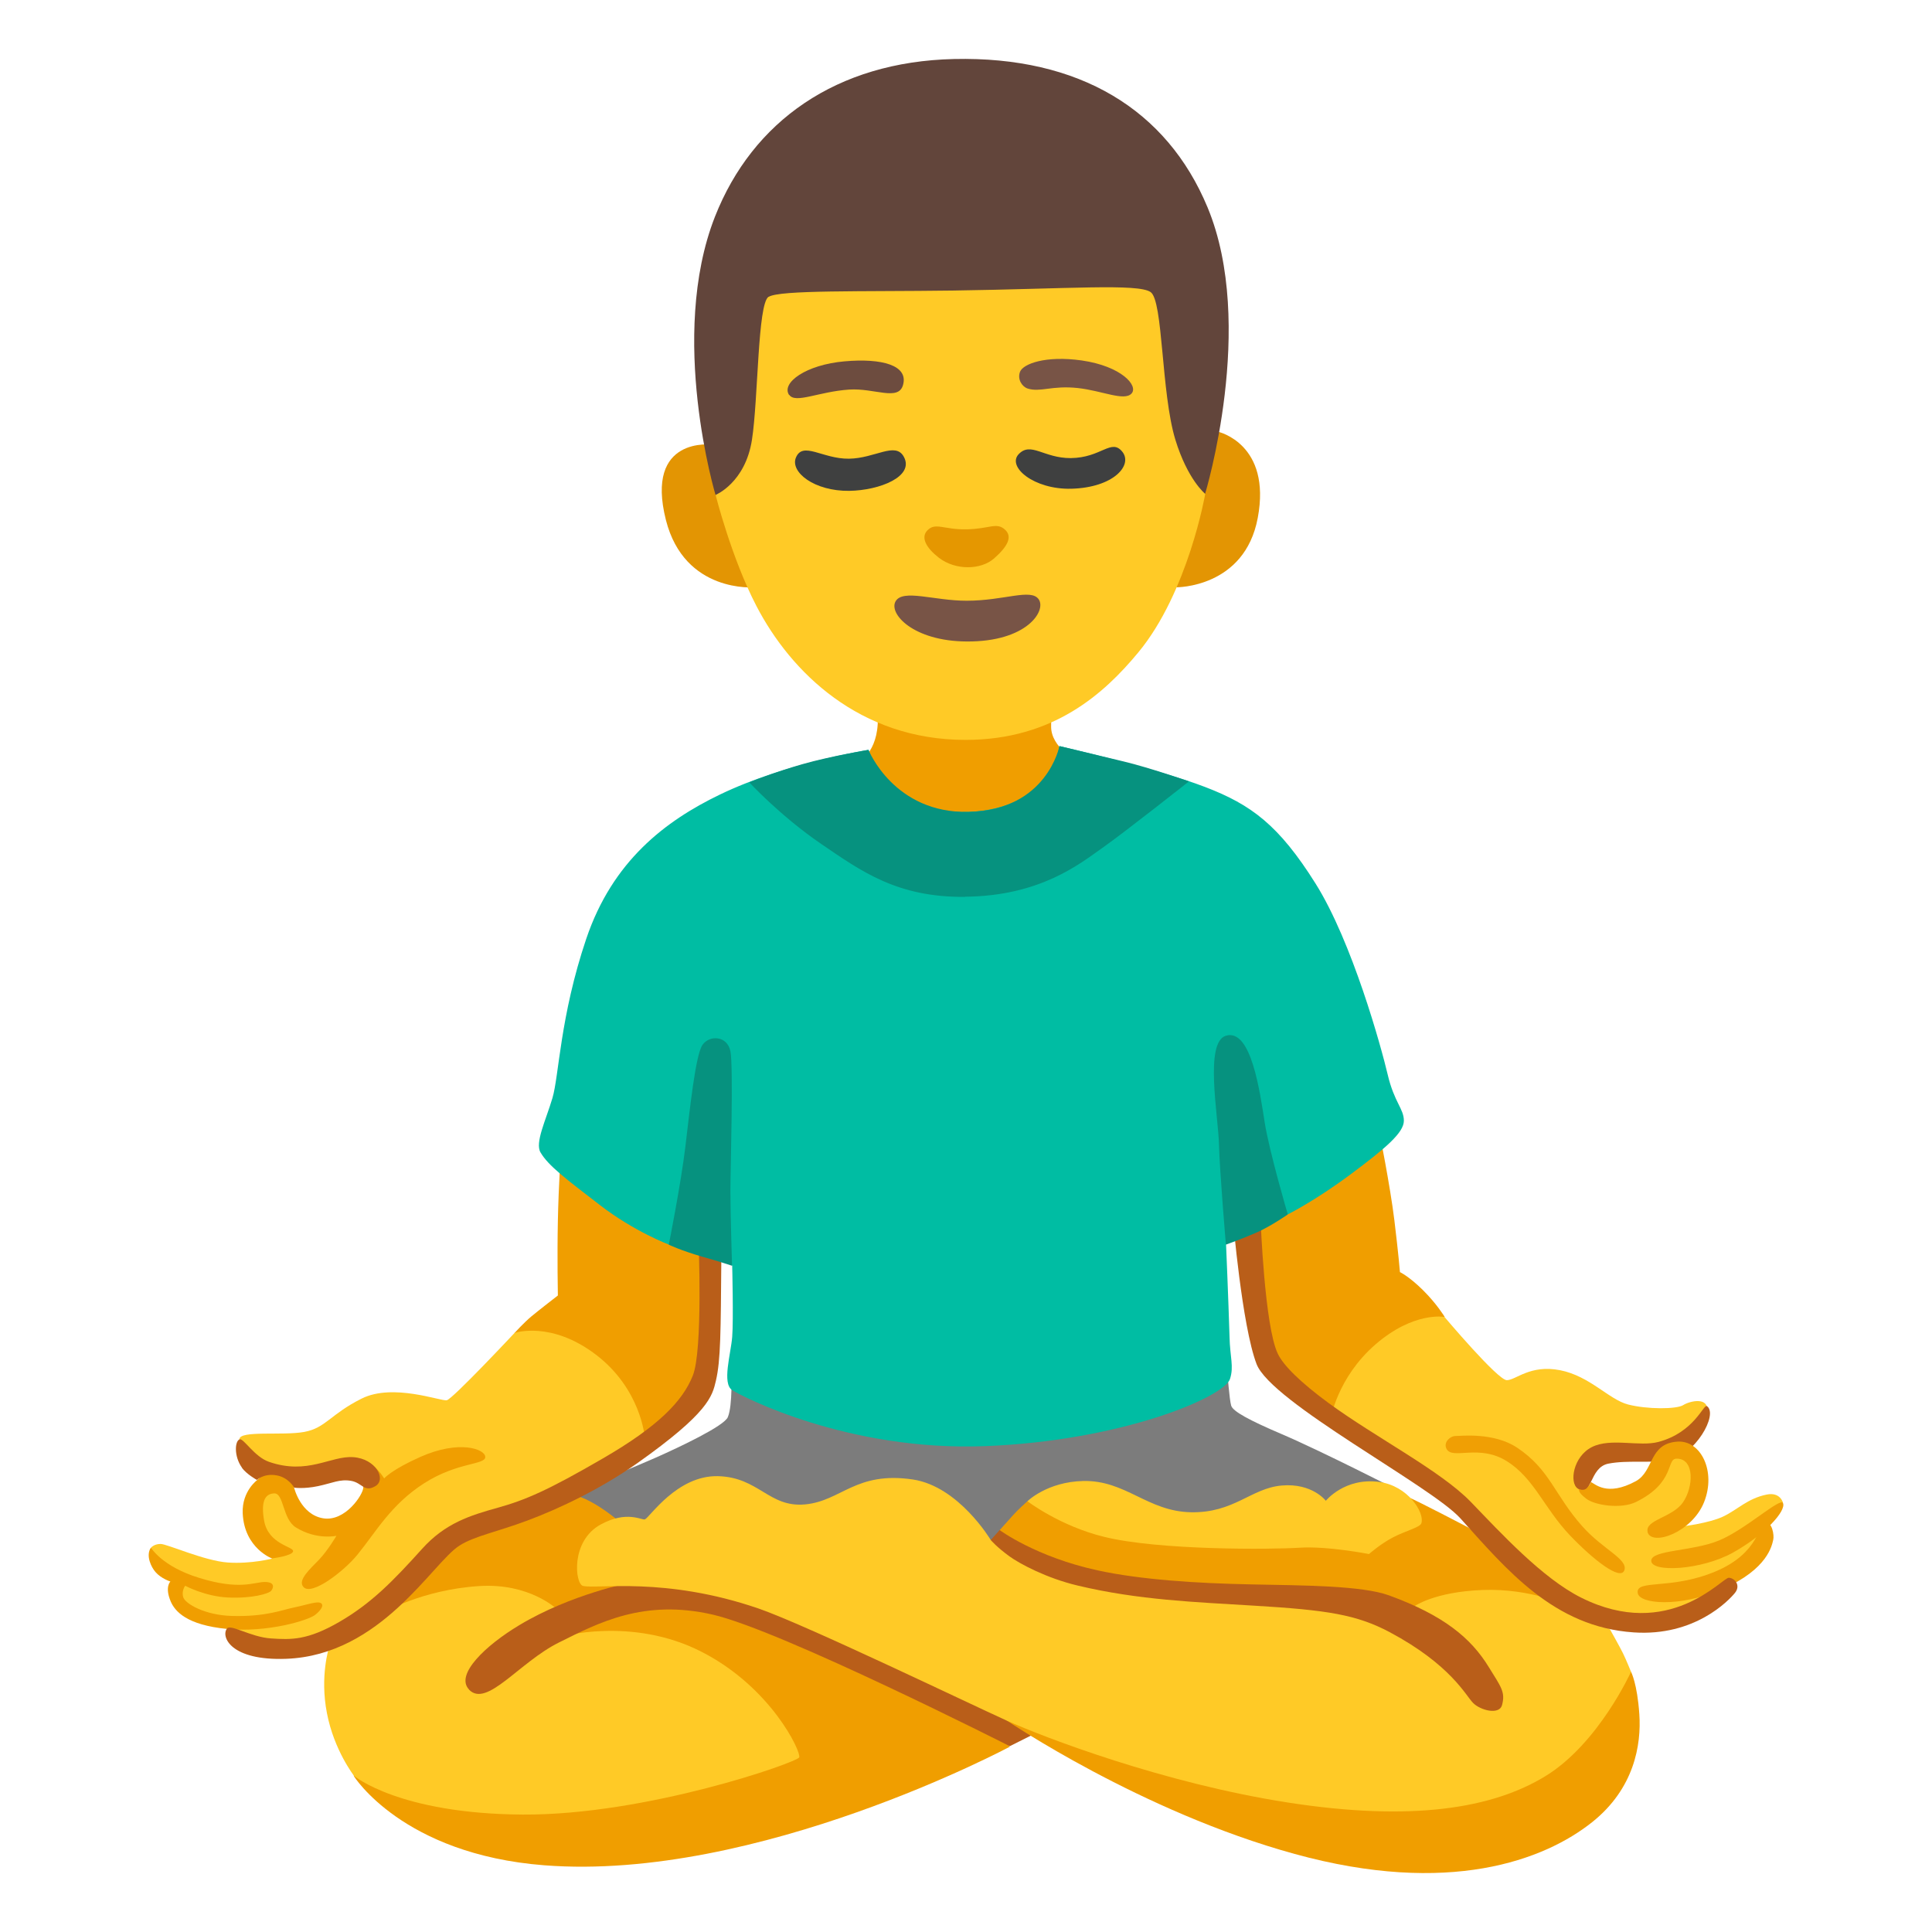 <?xml version="1.0" encoding="utf-8"?>
<!-- Generator: Adobe Illustrator 26.3.1, SVG Export Plug-In . SVG Version: 6.00 Build 0)  -->
<svg version="1.1" id="a" xmlns="http://www.w3.org/2000/svg" xmlns:xlink="http://www.w3.org/1999/xlink" x="0px" y="0px"
	 viewBox="0 0 128 128" style="enable-background:new 0 0 128 128;" xml:space="preserve">
<g>
	<path style="fill:#F09E00;" d="M34.09,88.31c0,0,0.63-0.69,1.11-1.09s1.76-1.39,1.76-1.39s-0.05-2.51,0-4.94s0.2-4.52,0.2-4.52
		L47,80.48l-0.07,9.16l-0.74,3.27l-4.67,3.46l-7.44-8.06H34.09z"/>
	<path style="fill:#F09E00;" d="M82.8,78.36l8.57-3.44c0,0,0.73,3.63,1.01,5.92c0.28,2.3,0.37,3.44,0.37,3.44s0.6,0.28,1.52,1.19
		s1.44,1.77,1.44,1.77l-6.08,7.78L86,92.17l-2.53-2.48L82.8,78.34"/>
</g>
<path style="fill:#7C7C7C;" d="M51.5,88.97l-3.05,1.94c0,0,0.1,2.2-0.23,2.98c-0.25,0.59-3.17,1.97-4.77,2.68
	c-1.43,0.63-3.33,1.4-3.33,1.4l-4.69,2.2l16.16,15.07l34.11-5.16l6.98-11.32c0,0-5.19-2.65-7.75-3.74c-2.2-0.94-3.24-1.51-3.36-1.89
	s-0.26-2.28-0.26-2.28l-29.79-1.87L51.5,88.97z"/>
<path style="fill:#F09E00;" d="M85.15,99.79l-6.81,1.55l-10.26-1.89c0,0-0.67,0.6-0.95,0.92s-0.94,1.05-0.94,1.05l3.67,4.97
	l28.1,1.78h5.66l-0.89-2.88l-5.45-4.09c0,0-3.3-1.73-4.04-2.04s-2.52,0.79-2.52,0.79S85.15,99.79,85.15,99.79z"/>
<path style="fill:#FFCA26;" d="M94.17,100.92c0.23-0.69-0.88-2.49-2.81-2.74c-2.28-0.3-3.52,1.25-3.52,1.25s-0.9-1.19-2.93-1.01
	s-3.15,1.83-6.02,1.77s-4.31-2.13-7.12-2.07c-2.39,0.05-3.7,1.34-3.7,1.34s2.14,1.64,5.08,2.36c3.64,0.9,11.1,0.84,12.95,0.72
	s4.6,0.42,4.6,0.42s0.74-0.66,1.58-1.1S94.07,101.2,94.17,100.92L94.17,100.92z"/>
<path style="fill:#F09E00;" d="M66.91,115.72c0,0-16.73,8.96-30.85,7.86c-9.39-0.73-12.61-5.9-12.61-5.9l-1.28-8.23
	c0,0,1.18-1.89,4.02-5.58s9.84-5.06,11.55-4.87s4.09,2.51,4.09,2.51l15.77,0.87l9.3,13.36L66.91,115.72z"/>
<path style="fill:#FFCA26;" d="M21.8,109.15c0,0-0.62,1.89-0.14,4.35c0.47,2.46,1.8,4.16,1.8,4.16s2.98,2.51,11.17,2.56
	s18.17-3.45,18.32-3.79s-1.85-4.64-6.48-7c-4.64-2.37-9.42-0.97-9.42-0.97l-0.18-1.87c0,0-1.8-1.72-5.11-1.51
	c-3.83,0.24-6.44,1.8-6.44,1.8l-3.5,2.27"/>
<path style="fill:#B95E19;" d="M31.07,111.94c1.18,1.23,3.31-1.8,5.96-3.12s5.63-2.89,10.18-1.85c4.54,1.04,19.69,8.72,19.69,8.72
	l3.57-1.79L59,106.54l-17.18-1.7c0,0-3.98,0.76-7.43,2.84c-2.2,1.32-4.27,3.27-3.31,4.26H31.07z"/>
<path style="fill:#F09E00;" d="M84.07,110.99l-17.38,2.99c0,0,8.89,6.05,19.09,8.85c10.2,2.81,16.54,0.42,19.72-2.12
	c2.76-2.21,3.25-5.09,3.11-7.14s-0.55-2.81-0.55-2.81l-24,0.23H84.07z"/>
<path style="fill:#FFCA26;" d="M65.64,102.03c0,0,2.63,1.52,5.69,2.39s12.07,1.27,14.78,1.27s7.56,0.75,7.56,0.75
	s1.33-0.98,4.56-1.1c3.23-0.12,5.6,1.04,5.6,1.04l2.83,1.56c0,0,0.66,1.17,0.87,1.6s0.53,1.22,0.53,1.22s-2.14,4.74-5.65,6.9
	s-8.87,3.04-17.1,1.76s-16.15-4.32-18.62-5.43c-2.48-1.12-13.31-6.34-16.43-7.42c-6.22-2.14-10.74-1.27-11.64-1.5
	c-0.52-0.13-0.84-2.97,1.18-4.07c1.74-0.95,2.72-0.26,2.93-0.34c0.3-0.11,2.13-2.93,4.84-2.86s3.38,2.1,5.78,1.87
	s3.34-2.21,7.13-1.65C63.53,98.48,65.64,102.03,65.64,102.03"/>
<path style="fill:#B95E19;" d="M66.23,101.37l-0.59,0.66c0,0,0.38,0.46,1.25,1.09c0.65,0.47,2.44,1.44,4.52,1.93
	c4.03,0.96,7.78,1.09,11.68,1.33c4.84,0.29,6.79,0.59,8.99,1.76c4.06,2.17,5.03,4.2,5.52,4.69s1.72,0.8,1.91,0.15
	c0.24-0.88-0.06-1.21-0.88-2.54c-1.17-1.91-2.98-3.42-6.6-4.74c-1.79-0.65-5.6-0.66-9.14-0.73c-3.6-0.07-7.33-0.31-10.17-0.93
	C68.65,103.16,66.22,101.37,66.23,101.37L66.23,101.37z"/>
<path style="fill:#FFCA26;" d="M42.71,95.18c0,0-0.25-3.16-3.23-5.43s-5.39-1.44-5.39-1.44s-4.1,4.38-4.49,4.46
	s-3.56-1.15-5.64-0.11s-2.38,1.95-3.81,2.21s-4.26-0.12-4.29,0.48c-0.03,0.48-0.12,1.23,0.34,1.77s2.1,0.62,2.1,0.62l2.5-0.05
	l3.05-0.5l1.02,1.27l-1.38,1.75l-1.72,0.83l-1.72-0.36l-1.29-2.08l-1.37,0.07l-0.57,1.47l0.93,1.4l0.33,1.71
	c0,0-1.44,0.38-2.99,0.27s-4.02-1.23-4.45-1.23s-0.63,0.24-0.63,0.24l0.41,1.06l1.37,1.01l-0.11,1.44l2.73,1.26l1.11,0.93l1.83,0.93
	l4.17-0.5l4.71-2.48l3.77-4.24l8.55-3.2l4.17-3.56L42.71,95.18z"/>
<g>
	<path style="fill:#F09E00;" d="M10,102.53c-0.36,0.53,0.02,1.3,0.3,1.62c0.38,0.44,0.99,0.63,0.99,0.63s-0.39,0.35,0.02,1.32
		c0.28,0.65,1.05,1.56,3.73,1.82s5.38-0.57,5.84-0.93s0.65-0.75,0.26-0.82c-0.27-0.05-1.09,0.22-1.75,0.35s-1.8,0.61-4.04,0.54
		c-1.78-0.05-3.08-0.81-3.21-1.24s0.13-0.76,0.13-0.76s1.31,0.71,2.86,0.78s2.68-0.25,2.84-0.45s0.26-0.58-0.43-0.58
		s-1.63,0.57-4.34-0.27C10.71,103.78,9.99,102.52,10,102.53L10,102.53z"/>
	<path style="fill:#F09E00;" d="M18.07,103.24c0,0,1.32-0.16,1.35-0.47s-1.63-0.44-1.92-2.01c-0.21-1.19,0-1.79,0.66-1.82
		s0.54,1.7,1.45,2.26c1.38,0.85,2.68,0.55,2.68,0.55s-0.57,0.97-1.14,1.57s-1.47,1.37-1.04,1.83c0.55,0.59,2.69-1.06,3.58-2.16
		c1.23-1.51,2.21-3.31,4.41-4.72s4.05-1.21,4.05-1.74s-1.73-1.15-4.29-0.01c-1.92,0.85-2.41,1.43-2.41,1.43s-0.65-1.1-1.41-1.17
		s0.03,1.32,0.03,1.77s-1.19,2.29-2.67,2.04s-1.91-2.01-1.91-2.01l-0.23-0.75l-1.48-0.47l-0.72,0.68c0,0-1.04,0.74-0.98,2.21
		c0.1,2.35,1.98,3.02,1.98,3.02L18.07,103.24z"/>
</g>
<path style="fill:#B95E19;" d="M15.03,107.91c-0.39,0.52,0.24,2.13,3.94,1.99c6.29-0.24,9.68-6.37,11.47-7.5
	c1.01-0.64,2.47-0.9,4.5-1.66c2.15-0.8,4.9-2.12,7.31-3.82c4.67-3.31,4.94-4.4,5.18-5.44c0.32-1.37,0.32-3.24,0.36-8.07
	c0.05-4.59-1.51-1.19-1.51-1.19s0.3,7.22-0.38,8.92s-2.29,3.36-5.95,5.48c-3.65,2.12-5.14,2.76-6.97,3.27s-3.48,1.02-5.01,2.72
	c-1.92,2.13-3.36,3.61-5.48,4.84s-3.19,1.19-4.54,1.1s-2.68-0.98-2.92-0.65L15.03,107.91z"/>
<path style="fill:#B95E19;" d="M16.03,97.25c0.32,0.43,0.99,0.8,0.99,0.8s0.44-0.44,1.27-0.31s1.2,0.82,1.2,0.82s0.63,0.1,1.58-0.1
	s1.44-0.48,2.19-0.35s0.86,0.79,1.61,0.35s0.03-1.82-1.47-1.92s-3.01,1.2-5.58,0.31c-0.96-0.33-1.68-1.57-1.94-1.49
	c-0.32,0.09-0.4,1.12,0.16,1.89L16.03,97.25z"/>
<path style="fill:#FFCA26;" d="M88.15,94.03c0,0,0.44-2.76,2.98-4.96s4.57-1.82,4.57-1.82s3.53,4.19,4.13,4.19s1.54-1.05,3.53-0.66
	c1.98,0.39,3.23,1.94,4.5,2.27s3.22,0.32,3.66,0.04s1.71-0.56,1.57,0.41s-1.94,2-1.94,2l-3.05,0.67l-2.54,0.44l-0.83,1.21l0.99,1.21
	h2.48l2.04-2.54l1.49-0.22l0.72,1.27l-0.5,2.31l-0.44,1.27c0,0,1.7-0.2,2.64-0.64s1.62-1.2,2.89-1.46c0.92-0.19,1.09,0.55,1.09,0.55
	l-1.17,1.25l-0.21,1.57l-1.43,1.76l-0.78,0.36l-0.32,1.18l-3.53,1.43h-4.41l-3.14-1.38l-4.3-3.25l-3.09-3.53L88.14,94L88.15,94.03z"
	/>
<path style="fill:#B95E19;" d="M113.09,93.16c-0.23-0.16-0.82,1.73-3.21,2.37c-1.26,0.34-3.16-0.29-4.41,0.34s-1.51,2.37-0.94,2.75
	c0.98,0.64,0.74-1.4,2.03-1.65s2.72-0.01,3.99-0.23C112.29,96.44,113.86,93.71,113.09,93.16L113.09,93.16z"/>
<g>
	<path style="fill:#F09F04;" d="M109.15,101.49c0.25,0.98,2.94,0.06,3.75-1.97c0.81-2.04-0.21-4.09-1.74-4.01
		c-1.94,0.11-1.56,1.95-2.78,2.62c-1.93,1.05-2.71,0.16-2.98,0.06c-0.09,0.22-0.24,0.42-0.36,0.47c-0.17,0.08-0.29,0.04-0.43,0
		c-0.02,0.19,0.15,0.37,0.48,0.63c0.58,0.45,2.32,0.7,3.3,0.22c2.62-1.29,1.99-2.86,2.68-2.87c1.23-0.02,1.13,1.91,0.42,2.91
		s-2.52,1.15-2.33,1.94H109.15z"/>
	<path style="fill:#F09F04;" d="M108.51,105.57c0.14,0.68,2.71,0.96,5.58-0.28c3.07-1.33,3.31-2.95,3.39-3.27s-0.08-1.21-0.53-1.17
		s-0.32,2.02-3.31,3.27S108.31,104.6,108.51,105.57z"/>
	<path style="fill:#F09F04;" d="M109.4,103.39c-0.04,0.81,3.31,0.65,5.42-0.53s3.52-2.75,3.31-3.27c-0.16-0.42-2.47,1.74-4.24,2.47
		S109.44,102.68,109.4,103.39z"/>
	<path style="fill:#F09F04;" d="M95.86,96.03c0.43,0.67,2.14-0.36,3.96,0.77s2.47,3.11,4.2,4.93c1.54,1.61,3.35,3.03,3.6,2.3
		s-1.42-1.37-2.79-2.91c-1.86-2.1-2.14-3.76-4.32-5.21c-1.55-1.03-3.72-0.77-4.08-0.77S95.58,95.58,95.86,96.03z"/>
</g>
<path style="fill:#B95E19;" d="M83.52,80.85c0,0,0.26,6.98,1.13,8.82c0.36,0.78,1.5,1.91,3.38,3.29c3.13,2.29,7.42,4.48,9.42,6.55
	c1.97,2.04,4.73,5.05,7.31,6.34c5.82,2.91,9.36-1.35,9.78-1.32s0.8,0.52,0.4,1.01s-2.66,2.89-6.71,2.61
	c-5.29-0.36-8.41-4.16-11.48-7.56c-1.96-2.16-12.53-7.68-13.5-10.22s-1.57-9.68-1.57-9.68L83.52,80.85L83.52,80.85z"/>
<path style="fill:#F09E00;" d="M52.72,51.92l3.96-1.29c0,0,1.35-0.55,1.47-2.65s-0.06-4.24-0.06-4.24L69.7,43.8
	c0,0-0.05,2.01-0.06,4.35c0,1.38,1.73,2.29,1.73,2.29l5.51,1.37l-13.43,4.66l-10.74-4.56L52.72,51.92z"/>
<path style="fill:#00BDA3;" d="M79.84,52.14c-3.25-1.25-9.65-2.71-9.65-2.71s-0.49,4.13-6.01,4.36c-5.33,0.22-6.64-4.11-6.64-4.11
	s-5.49,0.86-9.84,2.96c-3.63,1.75-7.12,4.41-8.86,9.56s-1.8,9.07-2.24,10.55s-1.17,2.96-0.79,3.6c0.52,0.89,1.68,1.75,3.95,3.5
	s4.56,2.61,4.56,2.61l2.62-1.57l1.57,2.97c0,0,0.09,3.58,0,4.71s-0.69,3.09,0,3.53s7.68,4.06,16.75,3.71
	c9.08-0.35,15.85-3.26,16.23-4.45c0.27-0.83,0-1.43-0.03-2.79c-0.08-2.63-0.23-6.11-0.23-6.11l1.57-4.1l2.53,2.09
	c0,0,1.79-0.89,4.14-2.64s3.54-2.77,3.54-3.56s-0.64-1.22-1.07-3.05s-2.35-8.79-4.78-12.66S82.9,53.31,79.84,52.14L79.84,52.14z"/>
<g>
	<path style="fill:#06927F;" d="M81.22,82.46c0,0-0.41-4.77-0.46-6.66s-0.97-6.75,0.46-7.18c1.69-0.51,2.26,3.8,2.57,5.75
		s1.53,6.09,1.53,6.09s-1.12,0.78-2.05,1.19S81.22,82.46,81.22,82.46z"/>
	<path style="fill:#06927F;" d="M44.31,82.46c0,0,0.8-4,1.1-6.51s0.67-6.05,1.13-6.72s1.64-0.62,1.85,0.41s0,7.9,0,9.29
		s0.11,4.93,0.11,4.93s-0.86-0.29-1.97-0.6c-1.42-0.41-2.21-0.79-2.21-0.79L44.31,82.46z"/>
	<path style="fill:#06927F;" d="M63.94,59.42c-4.52,0.04-6.89-1.71-9.51-3.49c-2.75-1.88-4.79-4.1-4.79-4.1s1.72-0.69,3.55-1.21
		s4.35-0.94,4.35-0.94s1.68,4.22,6.64,4.11c5.19-0.11,6.01-4.36,6.01-4.36s2.54,0.61,4.26,1.02s4.32,1.32,4.32,1.32
		s-4.26,3.37-5.74,4.41s-4.1,3.18-9.08,3.23L63.94,59.42z"/>
</g>
<g>
	<path style="fill:#E39503;" d="M77.93,38.91c0,0,4.53,0.05,5.4-4.6c0.92-4.9-2.61-5.7-2.61-5.7L77.93,38.91z"/>
	<path style="fill:#E39503;" d="M47.19,29.46c0,0-4.49-0.6-3.07,5c1.24,4.86,5.87,4.45,5.87,4.45L47.19,29.46z"/>
	<path style="fill:#62453B;" d="M62.76,38.31l-15.34-5.47c0,0-3.18-10.53-0.05-18.49C49.86,8.03,55.42,4.09,63.2,3.91
		c8.32-0.19,14.11,3.36,16.8,9.82c3.25,7.8-0.16,18.99-0.16,18.99l-17.09,5.59H62.76z"/>
	<path style="fill:#FFCA26;" d="M50.92,19.66c-0.73,0.47-0.68,6.76-1.1,9.47c-0.44,2.86-2.41,3.66-2.41,3.66s1.05,4.18,2.71,7.37
		c2.28,4.38,6.83,8.86,13.85,8.86c5.84,0,9.21-3.1,11.44-5.79c3.31-3.99,4.44-10.51,4.44-10.51s-1.16-0.92-1.98-3.59
		c-0.95-3.12-0.8-9.2-1.64-9.78s-5.45-0.21-13.1-0.1c-6.07,0.08-11.48-0.05-12.21,0.42L50.92,19.66z"/>
</g>
<g>
	<path style="fill:#E59700;" d="M64.04,35.07c-1.5,0.03-2.06-0.48-2.59,0.06c-0.49,0.49-0.05,1.2,0.75,1.82
		c1.1,0.85,2.79,0.82,3.67,0.04s1.25-1.44,0.69-1.92S65.56,35.04,64.04,35.07z"/>
	<path style="fill:#785446;" d="M64.04,39.8c-2.16,0-4.21-0.79-4.7,0.03s1.16,2.65,4.7,2.67c4,0.03,5.29-2.04,4.78-2.79
		S66.54,39.8,64.04,39.8z"/>
	<g>
		<path style="fill:#6D4C3F;" d="M52.29,26.16c0.41,0.6,1.93-0.21,3.97-0.35c1.68-0.11,3.27,0.79,3.57-0.31
			c0.36-1.3-1.4-1.78-3.88-1.56c-2.54,0.22-4.21,1.42-3.67,2.23L52.29,26.16z"/>
		<path style="fill:#785446;" d="M68.08,25.74c0.84,0.27,1.62-0.22,3.34-0.03c1.61,0.18,3.05,0.88,3.54,0.37s-0.65-1.82-3.3-2.2
			c-2.39-0.34-3.88,0.23-4.08,0.75S67.74,25.63,68.08,25.74L68.08,25.74z"/>
	</g>
	<g>
		<path style="fill:#3F4040;" d="M52.73,30.32c-0.39,0.95,1.21,2.23,3.54,2.2c2-0.03,4.33-0.95,3.61-2.26
			c-0.56-1.02-1.9,0.11-3.64,0.13S53.19,29.21,52.73,30.32z"/>
		<path style="fill:#3F4040;" d="M67.49,30.09c-0.79,0.83,1,2.35,3.48,2.29c2.81-0.07,4.11-1.57,3.38-2.46s-1.38,0.41-3.41,0.43
			C69.15,30.36,68.3,29.24,67.49,30.09L67.49,30.09z"/>
	</g>
</g>
</svg>
